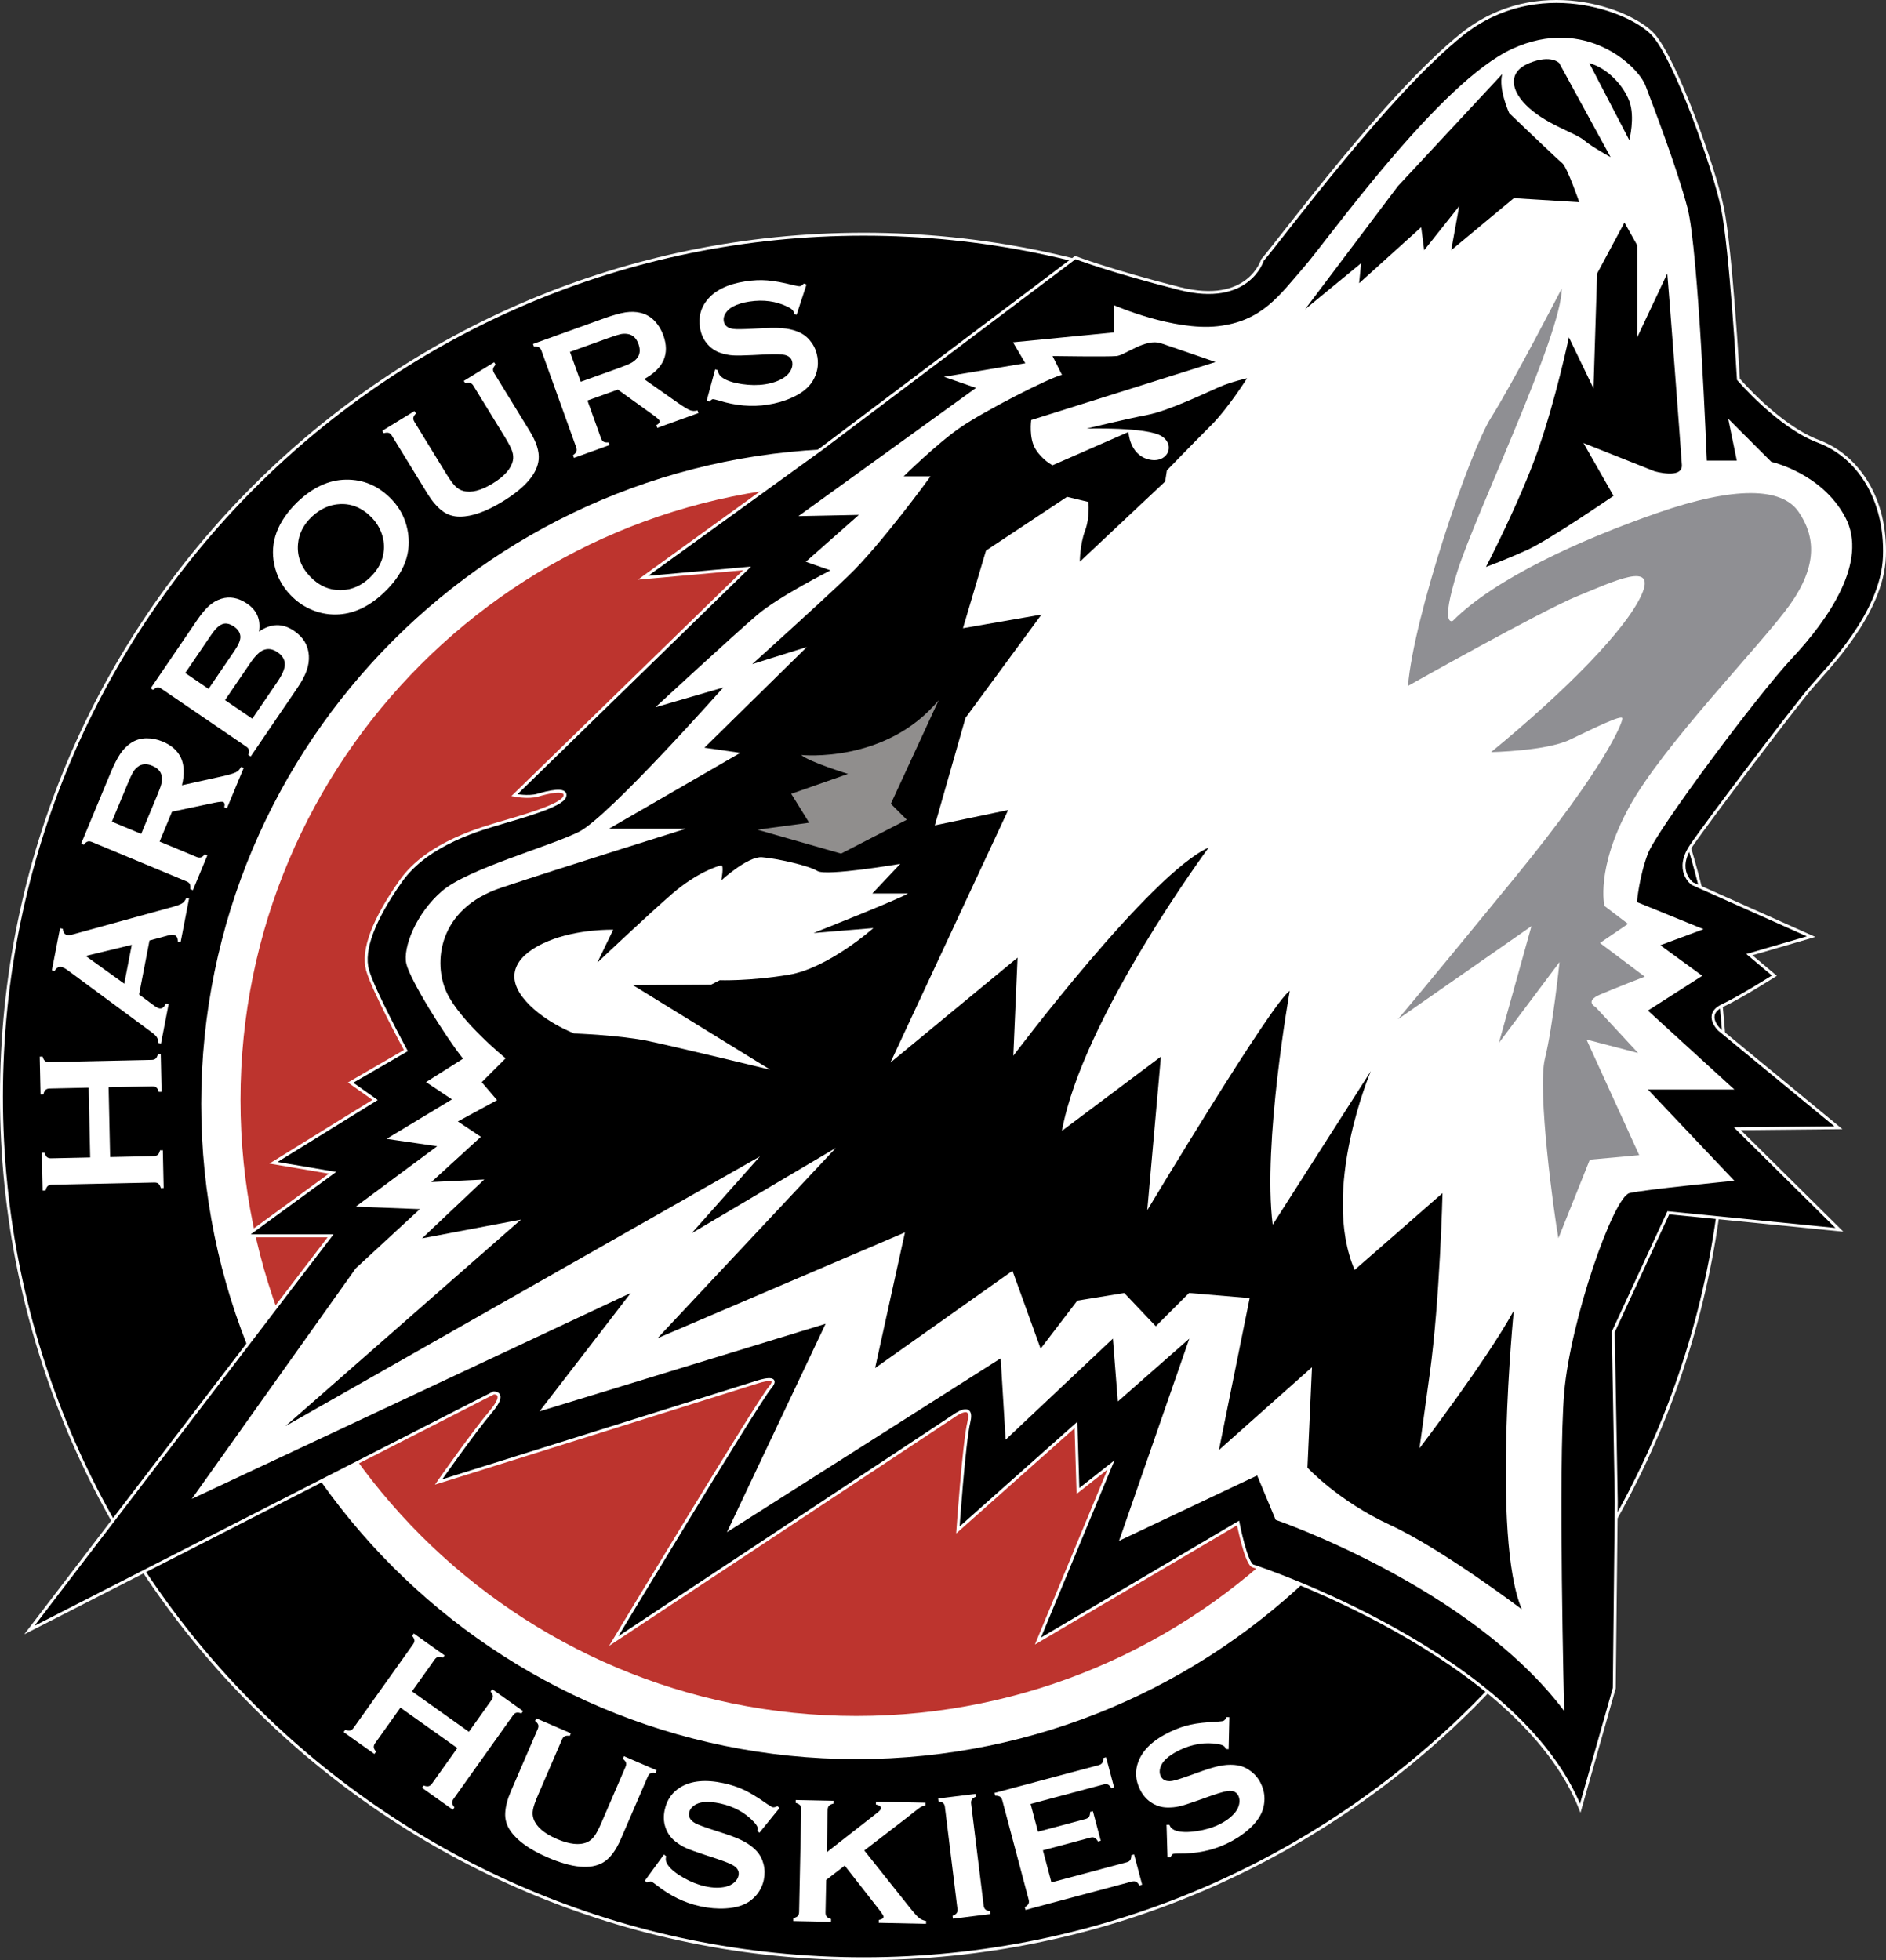 <?xml version="1.0" encoding="utf-8"?>
<!-- Generator: Adobe Illustrator 16.0.4, SVG Export Plug-In . SVG Version: 6.00 Build 0)  -->
<!DOCTYPE svg PUBLIC "-//W3C//DTD SVG 1.1//EN" "http://www.w3.org/Graphics/SVG/1.1/DTD/svg11.dtd">
<svg version="1.1" id="Layer_1" xmlns="http://www.w3.org/2000/svg" xmlns:xlink="http://www.w3.org/1999/xlink" x="0px" y="0px" viewBox="0 0 643.504 668.794" enable-background="new 0 0 643.504 668.794"
	 xml:space="preserve">
<rect x="0" y="0" width="643.504" height="668.794" fill="#333333" stroke="none"/>
<g>
	<path stroke="#FFFFFF" stroke-miterlimit="10" d="M588.882,374.106c0,162.48-131.708,294.188-294.189,294.188
		C132.216,668.294,0.5,536.587,0.5,374.106c0-162.479,131.716-294.193,294.193-294.193
		C457.174,79.913,588.882,211.627,588.882,374.106L588.882,374.106z"/>
	<path fill="#FFFFFF" d="M515.812,376.609c0,123.483-100.099,223.582-223.581,223.582c-123.479,0-223.576-100.099-223.576-223.582
		c0-123.475,100.097-223.575,223.576-223.575C415.713,153.034,515.812,253.135,515.812,376.609L515.812,376.609z"/>
	<path fill="#BD342E" d="M502.409,375.295c0,116.072-94.101,210.177-210.178,210.177c-116.074,0-210.174-94.104-210.174-210.177
		c0-116.079,94.1-210.176,210.174-210.176C408.309,165.119,502.409,259.216,502.409,375.295L502.409,375.295z"/>
	<path stroke="#FFFFFF" stroke-miterlimit="10" d="M593.147,129.397c0,0-2.577-44.682-5.438-58.428
		c-2.869-13.749-16.048-50.987-23.772-59.291c-7.731-8.305-39.527-20.335-65.018,0c-25.497,20.335-61.005,68.741-68.169,77.045
		c0,0-4.677,15.711-28.352,9.708c-23.666-6.006-35.508-10.556-35.508-10.556l-86.484,65.158l-60.996,44.086l35.504-3.184
		l-79.406,77.381c0,0,4.76,0.945,7.979,0c3.215-0.948,10.072-2.707,9.215,0.419c-0.859,3.138-15.003,6.992-21.43,8.92
		c-6.428,1.929-25.284,6.858-34.499,19.924c-9.217,13.077-13.289,23.578-11.359,30.437c1.927,6.854,13.072,27.429,13.072,27.429
		l-18.857,10.93l8.354,5.92l-34.665,21.431l20.146,3.417L84.003,421.65h28.777L10.02,556.16l158.409-80.915
		c0,0,4.777-0.34-1.022,6.488c-5.805,6.832-17.755,23.899-17.755,23.899l108.906-34.146c0,0,8.193-2.727,4.095,2.051
		c-4.095,4.777-53.258,86.372-53.258,86.372l116.079-76.813c0,0,6.828-5.121,5.118,2.051c-1.711,7.169-3.758,36.867-3.758,36.867
		l40.289-35.84l0.68,22.527l11.266-8.875l-24.923,60.083l68.283-40.286c0,0,2.734,14.001,5.116,14.688
		c2.391,0.679,90.814,30.379,111.642,82.614l11.603-40.97l0.688-63.497l-1.022-58.043l18.772-40.623l58.376,5.806l-34.821-34.485
		l34.485-0.339l-40.626-33.457c0,0-5.46-5.118,1.024-8.192c6.484-3.07,17.75-10.242,17.75-10.242l-8.531-7.168l21.06-6.145
		l-40.521-18.094c0,0-6.148-4.441-0.344-12.977c5.806-8.535,35.3-47.454,40.865-53.938c5.565-6.492,24.347-25.267,25.026-44.724
		c0.681-19.46-8.875-34.141-22.531-39.262S593.147,129.397,593.147,129.397L593.147,129.397z"/>
	<rect x="0.5" y="0.499" fill="none" width="642.5" height="667.795"/>
	<path fill="#908E8D" d="M320.276,238.896l-16.317,35.348l5.438,5.442l-22.432,11.55l-28.551-8.155l17.673-2.379l-6.119-9.861
		l19.375-6.79c0,0-13.257-4.083-15.976-6.462C273.368,257.588,302.262,260.643,320.276,238.896L320.276,238.896z"/>
	<path fill="#FFFFFF" d="M540.278,151.153l10.257,18.029c0,0-21.762,14.924-29.225,18.341c-7.448,3.418-14.292,5.906-14.292,5.906
		s11.498-22.073,17.721-39.79c6.216-17.72,10.563-38.548,10.563-38.548l8.396,17.406l1.24-39.169l9.332-17.406l4.348,7.773v31.396
		l10.257-21.763c0.313,2.798,4.669,60.311,4.976,65.283c0.313,4.976-9.323,2.178-9.323,2.178L540.278,151.153L540.278,151.153z
		 M474.32,520.312c-17.752-8.194-28.218-19.576-28.218-19.576l1.54-34.257l-31.736,28.239l10.481-51.824l-20.672-1.744L394.36,452.5
		l-10.772-11.351l-16.01,2.617l-12.513,16.38l-9.606-26.565l-46.875,33.188l10.188-46.292l-84.426,36.102l60.844-64.919
		l-49.198,29.109l23.29-26.2L97.408,486.566l80.351-70.455l-33.771,6.406l21.252-20.089l-18.051,0.877l16.889-15.435l-7.864-5.239
		l13.393-7.273l-5.241-6.118l8.153-8.155c0,0-15.431-12.523-20.089-22.419c-4.657-9.898-3.201-28.53,18.631-35.81
		c21.837-7.273,62.885-20.085,62.885-20.085h-26.2l44.832-25.909l-12.229-1.752l34.937-34.35l-18.632,5.823
		c0,0,21.422-19.223,32.689-29.991c11.272-10.772,28.154-34.062,28.154-34.062h-9.182c0,0,11.51-11.354,19.661-16.888
		c8.15-5.532,29.696-16.595,34.357-17.754l-3.205-6.409c0,0,18.924,0.291,21.837,0c2.906-0.292,9.892-6.112,15.137-4.367
		c5.243,1.748,18.631,6.406,18.631,6.406l-62.88,19.797c0,0-0.874,6.111,1.456,9.898c2.331,3.784,5.819,5.532,5.819,5.532
		l25.909-11.355c0,0,0.29,7.568,6.692,9.316c6.411,1.744,9.615-4.658,4.662-7.862c-4.944-3.202-25.616-2.619-25.616-2.619
		s13.096-3.201,20.672-4.657c7.566-1.458,20.662-7.86,24.741-9.608c4.08-1.748,9.316-2.91,9.316-2.91s-6.402,10.19-12.229,16.014
		c-5.82,5.82-15.135,15.427-15.135,15.427l-0.583,3.789l-29.113,27.364c0,0,0-5.827,1.748-10.481
		c1.749-4.658,1.166-9.897,1.166-9.897l-7.277-1.749l-27.664,18.341l-7.858,26.494l26.782-4.658l-25.908,35.231l-10.477,36.682
		l25.037-5.241l-40.178,86.175l43.375-35.807l-1.45,33.476c0,0,46.871-62.302,66.661-71.034c0,0-43.084,58.227-50.068,96.658
		l33.769-25.328l-4.654,52.406c0,0,42.792-71.33,48.618-74.822c0,0-9.323,52.111-5.826,79.768l33.483-52.403
		c0,0-17.176,40.465-5.529,67.834l29.988-26.207c0,0-0.875,36.4-4.37,61.729c-3.489,25.33-3.489,25.33-3.489,25.33
		s22.994-30.145,32.169-46.949c0,0-7.673,77.224,2.734,101.873C519.227,549.062,492.07,528.507,474.32,520.312L474.32,520.312z
		 M476.956,63.521l35.598-38.234c-1.366,5.116,2.391,13.312,2.391,13.312s16.384,15.703,18.087,17.07
		c1.695,1.367,5.812,13.312,5.812,13.312l-22.329-1.367l-21.367,17.758l2.728-15.024l-11.946,15.024l-1.023-7.851l-21.172,19.116
		l0.68-6.828l-19.11,15.704L476.956,63.521L476.956,63.521z M521.773,21.529c7.508-3.07,10.242,0,10.242,0l17.526,32.09
		c0,0-6.261-3.41-9.106-5.801c-2.84-2.391-12.178-5.121-18.662-10.926C515.288,31.088,514.266,24.603,521.773,21.529L521.773,21.529
		z M555.914,34.502c2.047,5.464,0,13.316,0,13.316l-13.656-26.289C548.398,23.236,553.867,29.037,555.914,34.502L555.914,34.502z
		 M611.533,224.478c12.2-13.045,26.089-32.819,18.094-47.962c-7.994-15.146-25.243-18.936-25.243-18.936l-14.725-14.724
		l2.944,14.303h-10.229c0,0-2.816-71.939-6.604-86.246c-3.787-14.302-11.782-34.921-14.306-41.652
		c-2.519-6.73-20.612-23.98-45.438-12.621c-24.817,11.359-62.687,64.797-71.098,74.471c-8.421,9.675-14.307,18.513-29.458,20.193
		c-15.143,1.686-35.336-7.152-35.336-7.152v9.259l-34.5,3.378l4.206,7.138l-27.767,4.629l10.936,3.787l-60.582,43.755l20.616-0.421
		l-18.093,15.986l8.415,2.947c0,0-17.521,8.83-24.955,15.143c-7.438,6.311-34.781,31.553-34.781,31.553l23.14-6.734
		c0,0-39.13,44.177-49.225,49.228c-10.099,5.051-37.869,12.621-46.701,20.193c-8.836,7.576-13.464,19.353-12.201,24.825
		c1.262,5.468,12.983,24.369,19.351,32.396l-12.62,7.99l8.836,5.894l-22.3,13.462l17.252,2.525l-27.77,20.612l21.878,0.836
		l-21.878,20.201L65.441,511.41l149.775-70.265l-31.132,40.395l97.606-29.876l-33.656,71.103l93.397-59.326l1.688,27.77l36.6-34.496
		l1.688,21.456l24.398-21.456l-23.98,69l47.118-22.297l6.312,15.14c0,0,66.467,22.722,98.441,65.212c0,0-2.099-83.721,0-108.546
		c2.106-24.821,16.831-66.893,22.3-68.158c5.47-1.26,35.763-4.202,35.763-4.202l-29.495-31.134h29.495L562.264,344.8l18.558-11.871
		l-14.307-10.425l14.726-5.473l-22.719-9.253c0,0,0.748-8.681,3.742-16.543C565.253,283.376,599.333,237.521,611.533,224.478
		L611.533,224.478z"/>
	<path fill="#8F8F93" d="M532.874,98.432c0,0-16.846,32.557-24.122,44.047c-7.284,11.49-26.432,67.797-28.344,91.546
		c0,0,45.578-25.665,57.831-30.645c12.258-4.979,27.193-12.259,21.836-0.381c-5.364,11.871-25.661,32.558-51.323,53.624
		c0,0,18.767-0.385,26.812-4.213c8.037-3.832,17.996-8.812,17.996-7.28c0,1.535-5.744,16.469-36.77,54.383
		c-31.025,37.925-39.835,48.264-39.835,48.264l45.579-31.792l-11.108,39.839l20.687-27.579c0,0-2.303,22.219-4.976,32.942
		c-2.683,10.724,3.062,52.859,4.594,61.282l10.721-26.809l16.854-1.536l-17.997-39.448l17.616,4.595l-14.554-15.707
		c0,0-3.832-1.913,1.532-4.214c5.355-2.297,15.292-6.126,15.292-6.126l-15.292-11.493l9.576-6.507l-8.045-6.134
		c0,0-3.063-12.641,8.427-33.704c11.489-21.067,45.197-55.536,54.775-68.942c9.569-13.406,8.808-23.365,3.062-31.792
		c-5.745-8.423-21.837-8.812-48.268,0.385c-26.424,9.193-55.425,22.435-69.71,36.771c0,0-4.594,2.683,1.539-16.854
		C503.389,175.418,532.874,114.136,532.874,98.432L532.874,98.432z"/>
	<path fill="#FFFFFF" d="M309.811,304.846h-12.176l9.553-10.114c0,0-25.286,4.303-28.283,2.436
		c-2.996-1.875-14.047-4.311-18.916-4.685c-4.871-0.373-13.861,7.867-13.861,7.867s0.936-5.058,0-5.058
		c-0.936,0-8.43,2.436-16.669,9.554c-8.242,7.116-25.661,23.597-25.661,23.597l5.434-11.235c0,0-11.987-0.37-22.289,3.933
		c-10.301,4.307-14.798,11.05-8.616,19.107c6.182,8.049,17.607,12.359,17.607,12.359s15.735,0.564,25.473,2.622
		c9.738,2.059,41.391,9.737,41.391,9.737l-46.822-28.839l26.686-0.19l2.907-1.499c0,0,10.113,0.374,23.599-1.871
		c13.483-2.249,28.844-15.92,28.844-15.92l-20.417,1.686C277.593,318.332,307.376,306.531,309.811,304.846L309.811,304.846z"/>
	<path fill="#FFFFFF" d="M37.058,370.97l0.52,23.805l14.882-0.321c0.603-0.014,1.067-0.172,1.395-0.47
		c0.331-0.299,0.576-0.804,0.739-1.51l0.967-0.022l0.279,12.883l-0.966,0.027c-0.215-0.722-0.488-1.223-0.816-1.499
		c-0.331-0.28-0.799-0.407-1.403-0.393l-35.001,0.748c-0.6,0.015-1.062,0.164-1.38,0.456c-0.316,0.291-0.566,0.8-0.755,1.531
		l-0.967,0.022l-0.278-12.891l0.965-0.019c0.2,0.725,0.467,1.221,0.807,1.493c0.336,0.273,0.809,0.411,1.416,0.396l13.309-0.288
		l-0.52-23.809l-13.309,0.288c-0.607,0.011-1.07,0.164-1.396,0.456c-0.327,0.286-0.574,0.799-0.738,1.527l-0.971,0.019
		l-0.282-12.887l0.971-0.019c0.217,0.72,0.492,1.221,0.818,1.497c0.331,0.276,0.798,0.404,1.401,0.393l34.999-0.755
		c0.605-0.011,1.068-0.16,1.382-0.452c0.316-0.286,0.567-0.799,0.754-1.531l0.967-0.019l0.284,12.887l-0.971,0.019
		c-0.196-0.697-0.463-1.194-0.804-1.479c-0.335-0.284-0.809-0.423-1.415-0.407L37.058,370.97L37.058,370.97z"/>
	<path fill="#FFFFFF" d="M44.963,322.361l-15.722,3.803l13.158,9.458L44.963,322.361L44.963,322.361z M51.011,320.886l-3.565,18.427
		l5.173,3.824c0.722,0.531,1.31,0.838,1.764,0.927c0.872,0.169,1.604-0.381,2.2-1.636l0.951,0.18l-2.597,13.414l-0.95-0.184
		c-0.004-0.822-0.165-1.479-0.483-1.974c-0.314-0.492-0.998-1.112-2.038-1.871l-28.288-20.902c-0.897-0.665-1.644-1.054-2.234-1.169
		c-0.911-0.176-1.679,0.276-2.296,1.349l-0.953-0.187l2.783-14.374l0.95,0.183c0.114,1.233,0.583,1.928,1.418,2.088
		c0.571,0.108,1.265,0.049,2.069-0.187l34.247-9.439c1.455-0.398,2.467-0.803,3.052-1.202c0.581-0.399,1.029-1.002,1.348-1.804
		l0.951,0.183l-2.888,14.926l-0.953-0.183c0.039-1.352-0.448-2.125-1.462-2.319c-0.413-0.079-1.066,0-1.956,0.239L51.011,320.886
		L51.011,320.886z"/>
	<path fill="#FFFFFF" d="M48.174,284.508l5.342-12.847c0.788-1.904,1.288-3.268,1.503-4.094c0.213-0.828,0.278-1.643,0.196-2.446
		c-0.176-1.733-1.261-3.014-3.25-3.844c-1.995-0.828-3.665-0.695-5.019,0.404c-0.651,0.516-1.184,1.127-1.6,1.837
		c-0.415,0.718-1.025,2.04-1.832,3.975l-5.338,12.853L48.174,284.508L48.174,284.508z M54.459,287.127l12.653,5.27
		c0.559,0.231,1.047,0.276,1.468,0.139c0.418-0.146,0.848-0.509,1.283-1.092l0.895,0.374l-4.941,11.905l-0.895-0.37
		c0.093-0.75,0.043-1.318-0.146-1.703c-0.188-0.382-0.563-0.695-1.123-0.926l-32.286-13.447c-0.581-0.239-1.072-0.288-1.477-0.153
		c-0.407,0.135-0.843,0.504-1.307,1.094l-0.895-0.374l9.917-23.86c1.207-2.906,2.331-5.141,3.375-6.705
		c1.042-1.566,2.247-2.806,3.612-3.724c1.58-1.069,3.351-1.622,5.306-1.656c1.888-0.021,3.741,0.348,5.571,1.106
		c6.219,2.589,8.421,7.56,6.611,14.911l13.608-3.019c2.386-0.533,3.968-0.997,4.75-1.382c0.781-0.385,1.382-1,1.803-1.856
		l0.895,0.374l-5.726,13.78l-0.895-0.37c0.249-1.009,0.106-1.63-0.411-1.847c-0.334-0.137-1.332-0.037-2.979,0.301l-14.437,3.051
		L54.459,287.127L54.459,287.127z"/>
	<path fill="#FFFFFF" d="M86.074,245.216l8.621-12.651c1.597-2.35,2.428-4.266,2.48-5.742c0.056-1.695-0.764-3.122-2.462-4.279
		c-1.686-1.151-3.313-1.394-4.885-0.732c-1.343,0.57-2.818,2.043-4.434,4.411l-8.616,12.651L86.074,245.216L86.074,245.216z
		 M71.153,235.041l8.91-13.081c1.352-1.983,2.002-3.564,1.953-4.748c-0.063-1.338-0.801-2.487-2.198-3.44
		c-1.435-0.979-2.736-1.255-3.913-0.836c-1.177,0.413-2.438,1.617-3.791,3.6l-8.909,13.082L71.153,235.041L71.153,235.041z
		 M88.372,215.504c4.06-2.842,8.052-2.931,11.967-0.261c3.117,2.13,4.797,4.909,5.041,8.349c0.112,1.736-0.144,3.484-0.77,5.245
		c-0.624,1.759-1.687,3.738-3.184,5.935l-15.892,23.334l-0.8-0.541c0.245-0.717,0.31-1.281,0.204-1.696
		c-0.106-0.413-0.418-0.799-0.938-1.149l-28.863-19.696c-0.52-0.352-0.99-0.505-1.417-0.452c-0.426,0.052-0.925,0.321-1.501,0.807
		l-0.8-0.545l15.735-23.107c1.513-2.215,2.895-3.885,4.146-5.014c1.253-1.12,2.624-1.916,4.116-2.391
		c2.954-0.933,5.926-0.388,8.911,1.648C87.659,208.239,89.011,211.423,88.372,215.504L88.372,215.504z"/>
	<path fill="#FFFFFF" d="M106.387,176.295c-2.849,2.716-4.422,5.824-4.712,9.323c-0.351,4.143,1.018,7.834,4.104,11.068
		c3.088,3.242,6.709,4.789,10.865,4.643c3.513-0.115,6.712-1.542,9.594-4.284c2.879-2.745,4.46-5.856,4.736-9.346
		c0.168-2.077-0.146-4.132-0.934-6.163c-0.71-1.797-1.722-3.393-3.043-4.774c-3.23-3.385-6.89-4.976-10.996-4.773
		C112.505,172.148,109.297,173.583,106.387,176.295L106.387,176.295z M101.523,171.233c5.225-4.964,10.704-7.493,16.447-7.582
		c6.044-0.12,11.287,2.151,15.741,6.824c2.725,2.865,4.498,6.271,5.312,10.23c1.593,7.726-1.063,14.875-7.967,21.441
		c-5.179,4.923-10.638,7.429-16.376,7.519c-3.074,0.053-6.032-0.566-8.884-1.863c-2.514-1.146-4.744-2.742-6.692-4.785
		c-2.856-2.995-4.691-6.466-5.524-10.406C92.001,185.069,94.646,177.943,101.523,171.233L101.523,171.233z"/>
	<path fill="#FFFFFF" d="M168.62,127.317l12.102,19.733c2.29,3.729,3.315,6.944,3.081,9.646c-0.435,4.852-4.529,9.652-12.282,14.402
		c-5.611,3.438-10.459,5.159-14.542,5.178c-2.377,0.015-4.46-0.677-6.235-2.069c-1.753-1.39-3.388-3.32-4.907-5.797l-12.101-19.729
		c-0.326-0.531-0.696-0.864-1.104-0.991c-0.411-0.13-0.98-0.089-1.705,0.116l-0.502-0.822l10.989-6.731l0.506,0.826
		c-0.518,0.527-0.809,1.008-0.88,1.441c-0.075,0.434,0.056,0.92,0.387,1.454l10.769,17.563c1.245,2.028,2.277,3.458,3.099,4.292
		c0.815,0.837,1.736,1.389,2.758,1.661c2.726,0.748,6.086-0.104,10.073-2.547c4.011-2.458,6.301-5.064,6.88-7.829
		c0.201-1.023,0.115-2.088-0.258-3.198c-0.373-1.104-1.18-2.677-2.425-4.706l-10.772-17.563c-0.329-0.531-0.695-0.862-1.104-0.989
		c-0.411-0.127-0.977-0.086-1.702,0.119l-0.507-0.825l10.372-6.354l0.507,0.825c-0.514,0.554-0.807,1.039-0.883,1.461
		C168.167,126.306,168.294,126.786,168.62,127.317L168.62,127.317z"/>
	<path fill="#FFFFFF" d="M198.135,130.246l13.094-4.71c1.936-0.703,3.283-1.249,4.037-1.651c0.759-0.396,1.401-0.9,1.938-1.502
		c1.16-1.292,1.381-2.958,0.648-4.991c-0.729-2.03-1.954-3.178-3.677-3.436c-0.821-0.135-1.631-0.112-2.439,0.056
		c-0.804,0.176-2.195,0.617-4.171,1.327l-13.094,4.713L198.135,130.246L198.135,130.246z M200.436,136.652l4.636,12.897
		c0.202,0.572,0.502,0.964,0.887,1.176c0.388,0.217,0.944,0.289,1.671,0.221l0.328,0.908l-12.127,4.37l-0.331-0.914
		c0.617-0.434,1-0.853,1.158-1.252c0.159-0.396,0.135-0.885-0.067-1.453l-11.83-32.919c-0.211-0.587-0.505-0.982-0.881-1.192
		c-0.374-0.205-0.94-0.284-1.687-0.228l-0.33-0.911l24.308-8.753c2.971-1.063,5.375-1.736,7.234-2.024
		c1.86-0.28,3.588-0.227,5.188,0.161c1.852,0.448,3.45,1.383,4.801,2.809c1.287,1.378,2.268,3,2.935,4.86
		c2.281,6.339,0.09,11.314-6.563,14.934l11.401,8.021c2.005,1.396,3.411,2.26,4.226,2.576c0.812,0.321,1.67,0.348,2.583,0.082
		l0.326,0.912l-14.039,5.055l-0.326-0.912c0.913-0.496,1.273-1.012,1.08-1.546c-0.121-0.341-0.863-1.006-2.227-1.995l-11.979-8.613
		L200.436,136.652L200.436,136.652z"/>
	<path fill="#FFFFFF" d="M275.186,97.065l-3.403,10.361l-0.911-0.352c-0.013-0.201-0.025-0.362-0.046-0.48
		c-0.101-0.677-0.792-1.319-2.07-1.916c-3.926-1.933-8.279-2.525-13.064-1.787c-2.114,0.321-3.935,0.867-5.475,1.636
		c-1.117,0.579-1.976,1.323-2.577,2.23c-0.61,0.908-0.84,1.831-0.698,2.765c0.233,1.534,1.322,2.439,3.26,2.712
		c0.995,0.131,3.096,0.115,6.294-0.049l4.773-0.243c2.836-0.134,5.155-0.07,6.958,0.184c1.806,0.25,3.442,0.742,4.925,1.475
		c1.508,0.771,2.774,1.887,3.803,3.359c1.031,1.475,1.684,3.119,1.962,4.931c0.435,2.868-0.103,5.562-1.612,8.075
		c-1.363,2.294-3.737,4.198-7.119,5.715c-2.516,1.144-5.282,1.945-8.292,2.409c-5.402,0.829-10.934,0.354-16.594-1.431
		c-1.196-0.348-1.905-0.501-2.122-0.471c-0.261,0.041-0.632,0.325-1.127,0.849l-0.932-0.318l2.896-10.697l0.93,0.284
		c0.024,0.18,0.042,0.309,0.06,0.393c0.132,0.896,0.688,1.658,1.665,2.281c1.468,0.956,3.624,1.647,6.469,2.07
		c2.837,0.417,5.469,0.439,7.903,0.065c2.652-0.407,4.847-1.202,6.586-2.387c0.959-0.652,1.686-1.445,2.179-2.363
		c0.49-0.919,0.665-1.831,0.532-2.727c-0.21-1.354-1.083-2.204-2.627-2.56c-1.076-0.242-3.186-0.295-6.329-0.16l-4.679,0.231
		c-3.14,0.157-5.369,0.187-6.688,0.097c-1.319-0.093-2.67-0.362-4.04-0.803c-1.953-0.619-3.583-1.752-4.897-3.384
		c-1.184-1.477-1.935-3.258-2.252-5.354c-0.527-3.451,0.218-6.488,2.25-9.106c2.659-3.455,7.092-5.658,13.313-6.615
		c2.613-0.4,5.088-0.509,7.417-0.321c2.338,0.183,5.296,0.725,8.88,1.629c1.23,0.288,1.976,0.406,2.232,0.365
		c0.419-0.067,0.871-0.37,1.36-0.914L275.186,97.065L275.186,97.065z"/>
	<path fill="#FFFFFF" d="M156.04,596.42l-19.413-13.788l-8.633,12.126c-0.354,0.493-0.503,0.963-0.458,1.4
		c0.045,0.437,0.303,0.937,0.773,1.491l-0.561,0.791l-10.508-7.464l0.561-0.791c0.708,0.262,1.269,0.335,1.688,0.239
		c0.419-0.102,0.804-0.396,1.152-0.89l20.303-28.521c0.352-0.492,0.505-0.948,0.461-1.378c-0.042-0.421-0.301-0.927-0.774-1.516
		l0.561-0.789l10.507,7.468l-0.56,0.787c-0.698-0.275-1.258-0.354-1.683-0.249c-0.42,0.108-0.809,0.411-1.16,0.899l-7.72,10.844
		l19.412,13.791l7.72-10.84c0.35-0.496,0.505-0.963,0.472-1.393c-0.041-0.438-0.301-0.935-0.789-1.505l0.564-0.793l10.504,7.464
		l-0.561,0.791c-0.707-0.254-1.271-0.336-1.689-0.231c-0.418,0.093-0.803,0.393-1.155,0.882l-20.3,28.519
		c-0.352,0.494-0.505,0.948-0.46,1.386c0.041,0.419,0.299,0.927,0.773,1.51l-0.56,0.789l-10.507-7.46l0.562-0.792
		c0.681,0.265,1.237,0.344,1.667,0.238c0.434-0.101,0.822-0.396,1.173-0.889L156.04,596.42L156.04,596.42z"/>
	<path fill="#FFFFFF" d="M221.021,606.16l-9.168,21.255c-1.734,4.02-3.773,6.713-6.119,8.068c-4.215,2.446-10.5,1.863-18.852-1.744
		c-6.039-2.604-10.239-5.574-12.604-8.901c-1.384-1.938-2.014-4.03-1.896-6.29c0.127-2.234,0.761-4.677,1.916-7.345l9.166-21.251
		c0.251-0.574,0.307-1.067,0.176-1.479c-0.132-0.402-0.493-0.847-1.08-1.318l0.384-0.885l11.834,5.106l-0.385,0.884
		c-0.724-0.118-1.29-0.073-1.685,0.117c-0.395,0.186-0.719,0.574-0.963,1.146l-8.164,18.924c-0.942,2.182-1.522,3.847-1.731,5.002
		c-0.208,1.146-0.135,2.215,0.229,3.208c0.963,2.655,3.593,4.912,7.888,6.769c4.317,1.859,7.77,2.233,10.363,1.117
		c0.952-0.434,1.773-1.114,2.464-2.056c0.694-0.94,1.513-2.507,2.454-4.687l8.162-18.924c0.247-0.574,0.307-1.065,0.176-1.473
		c-0.134-0.414-0.493-0.851-1.08-1.325l0.383-0.885l11.169,4.821l-0.383,0.886c-0.747-0.102-1.315-0.063-1.701,0.123
		C221.587,605.205,221.266,605.59,221.021,606.16L221.021,606.16z"/>
	<path fill="#FFFFFF" d="M265.976,616.855l-6.877,8.46l-0.723-0.653c0.06-0.194,0.104-0.352,0.131-0.468
		c0.144-0.668-0.271-1.516-1.248-2.531c-2.981-3.201-6.836-5.327-11.567-6.354c-2.088-0.457-3.988-0.598-5.694-0.438
		c-1.247,0.145-2.318,0.531-3.206,1.161c-0.892,0.632-1.435,1.409-1.636,2.335c-0.328,1.514,0.366,2.749,2.078,3.697
		c0.889,0.482,2.853,1.223,5.897,2.213l4.543,1.488c2.693,0.886,4.84,1.783,6.436,2.664c1.591,0.882,2.949,1.928,4.067,3.142
		c1.131,1.255,1.918,2.757,2.355,4.505c0.438,1.74,0.461,3.512,0.077,5.305c-0.616,2.838-2.075,5.165-4.385,6.967
		c-2.092,1.654-4.987,2.58-8.685,2.785c-2.757,0.165-5.625-0.082-8.603-0.729c-5.341-1.153-10.335-3.582-14.987-7.283
		c-0.991-0.747-1.596-1.15-1.812-1.195c-0.258-0.061-0.709,0.07-1.356,0.381l-0.761-0.627l6.518-8.953l0.769,0.602
		c-0.038,0.174-0.066,0.309-0.082,0.384c-0.191,0.89,0.053,1.8,0.74,2.727c1.033,1.423,2.802,2.843,5.304,4.255
		c2.499,1.411,4.953,2.372,7.358,2.895c2.619,0.576,4.953,0.617,6.999,0.135c1.13-0.272,2.091-0.743,2.878-1.43
		c0.786-0.682,1.278-1.465,1.468-2.358c0.288-1.337-0.225-2.446-1.539-3.327c-0.918-0.609-2.872-1.416-5.853-2.417l-4.452-1.464
		c-2.985-0.979-5.081-1.752-6.277-2.309c-1.201-0.561-2.363-1.29-3.487-2.196c-1.603-1.274-2.724-2.918-3.366-4.92
		c-0.579-1.794-0.646-3.731-0.198-5.802c0.74-3.417,2.521-5.983,5.349-7.705c3.711-2.268,8.64-2.738,14.792-1.396
		c2.581,0.556,4.928,1.344,7.041,2.352c2.114,1.017,4.683,2.578,7.713,4.715c1.041,0.702,1.691,1.083,1.949,1.14
		c0.415,0.086,0.947-0.034,1.599-0.374L265.976,616.855L265.976,616.855z"/>
	<path fill="#FFFFFF" d="M288.222,636.525l-6.324,4.887l-0.229,11.071c-0.013,0.627,0.123,1.108,0.409,1.445
		c0.284,0.34,0.777,0.609,1.479,0.803l-0.019,0.965l-12.883-0.262l0.017-0.972c0.729-0.187,1.238-0.438,1.529-0.751
		c0.288-0.318,0.44-0.789,0.452-1.412l0.726-34.967c0.01-0.608-0.121-1.075-0.396-1.404c-0.276-0.329-0.777-0.602-1.498-0.818
		l0.019-0.967l12.888,0.266l-0.021,0.967c-0.728,0.164-1.24,0.414-1.528,0.743c-0.289,0.329-0.44,0.796-0.452,1.396l-0.299,14.449
		l17.288-13.519c0.801-0.635,1.205-1.131,1.212-1.52c0.009-0.587-0.564-0.994-1.728-1.248l0.019-0.967l16.876,0.35l-0.018,0.972
		c-0.71,0.127-1.219,0.277-1.524,0.449c-0.307,0.179-1.196,0.843-2.673,2.013l-2.369,1.879L294.9,631.355l15.521,19.495
		c1.434,1.801,2.473,2.97,3.123,3.496c0.642,0.527,1.456,0.881,2.442,1.061l-0.02,0.976l-16.14-0.34l0.019-0.971
		c1.077-0.198,1.62-0.568,1.629-1.118c0.008-0.276-0.461-1.033-1.405-2.263L288.222,636.525L288.222,636.525z"/>
	<path fill="#FFFFFF" d="M326.67,651.235l-4.264-34.709c-0.073-0.604-0.271-1.046-0.589-1.336c-0.321-0.28-0.856-0.486-1.599-0.595
		l-0.119-0.96l12.785-1.588l0.127,0.961c-0.693,0.271-1.166,0.589-1.412,0.955c-0.238,0.37-0.32,0.853-0.246,1.449l4.266,34.713
		c0.075,0.619,0.277,1.079,0.613,1.374c0.328,0.296,0.851,0.486,1.576,0.58l0.119,0.964l-12.789,1.583l-0.121-0.964
		c0.695-0.28,1.158-0.605,1.405-0.963C326.67,652.345,326.752,651.855,326.67,651.235L326.67,651.235z"/>
	<path fill="#FFFFFF" d="M355.843,631.304l2.905,10.94l25.662-6.854c0.591-0.148,1.002-0.41,1.239-0.769
		c0.239-0.352,0.359-0.912,0.374-1.659l0.935-0.254l2.742,10.324l-0.935,0.247c-0.389-0.65-0.763-1.067-1.151-1.264
		c-0.388-0.187-0.873-0.2-1.456-0.048l-36.24,9.679l-0.247-0.935c0.643-0.38,1.069-0.769,1.256-1.15
		c0.187-0.392,0.201-0.882,0.045-1.486l-8.973-33.774c-0.156-0.602-0.418-1.028-0.777-1.264c-0.351-0.241-0.903-0.368-1.658-0.376
		l-0.254-0.931l35.553-9.484c0.583-0.159,0.994-0.421,1.233-0.78c0.239-0.358,0.357-0.919,0.374-1.659l0.933-0.249l2.742,10.324
		l-0.935,0.246c-0.381-0.639-0.761-1.058-1.149-1.252c-0.382-0.194-0.867-0.213-1.458-0.06l-24.958,6.669l2.518,9.472l16.195-4.321
		c0.583-0.157,0.994-0.411,1.233-0.771c0.239-0.358,0.357-0.906,0.374-1.665l0.933-0.251l2.683,10.094l-0.935,0.249
		c-0.381-0.634-0.763-1.041-1.149-1.247c-0.382-0.196-0.867-0.217-1.458-0.067L355.843,631.304L355.843,631.304z"/>
	<path fill="#FFFFFF" d="M419.462,585.903l-0.254,10.905l-0.971-0.079c-0.074-0.19-0.127-0.34-0.179-0.448
		c-0.3-0.617-1.151-1.03-2.541-1.233c-4.317-0.713-8.665-0.028-13.036,2.062c-1.927,0.915-3.519,1.965-4.766,3.138
		c-0.904,0.882-1.509,1.841-1.83,2.88c-0.307,1.047-0.262,1.998,0.142,2.846c0.672,1.401,1.979,1.953,3.914,1.659
		c0.993-0.164,3.004-0.784,6.014-1.867l4.498-1.61c2.682-0.941,4.923-1.558,6.724-1.834c1.792-0.277,3.51-0.279,5.14-0.012
		c1.666,0.303,3.204,1.009,4.617,2.122c1.419,1.113,2.525,2.491,3.309,4.149c1.263,2.611,1.532,5.346,0.808,8.188
		c-0.643,2.585-2.361,5.091-5.155,7.519c-2.077,1.824-4.49,3.385-7.247,4.699c-4.93,2.35-10.369,3.493-16.308,3.419
		c-1.248,0.007-1.965,0.069-2.166,0.159c-0.239,0.117-0.517,0.498-0.838,1.136l-0.985-0.029l-0.329-11.068l0.971,0.004
		c0.075,0.165,0.135,0.28,0.172,0.352c0.389,0.817,1.144,1.389,2.257,1.703c1.688,0.497,3.951,0.53,6.798,0.112
		c2.84-0.41,5.372-1.154,7.591-2.219c2.421-1.146,4.288-2.548,5.617-4.18c0.726-0.905,1.188-1.868,1.391-2.887
		c0.209-1.021,0.11-1.943-0.276-2.761c-0.591-1.233-1.681-1.806-3.266-1.697c-1.098,0.086-3.131,0.644-6.104,1.677l-4.415,1.574
		c-2.958,1.053-5.088,1.725-6.38,2.017c-1.293,0.299-2.652,0.43-4.101,0.403c-2.047-0.033-3.938-0.639-5.671-1.834
		c-1.562-1.061-2.801-2.551-3.713-4.465c-1.51-3.151-1.673-6.264-0.485-9.359c1.532-4.067,5.147-7.449,10.824-10.164
		c2.384-1.139,4.722-1.958,7.008-2.455c2.294-0.492,5.29-0.824,8.987-0.996c1.256-0.086,1.994-0.184,2.241-0.299
		c0.374-0.18,0.725-0.605,1.031-1.268L419.462,585.903L419.462,585.903z"/>
</g>
</svg>
